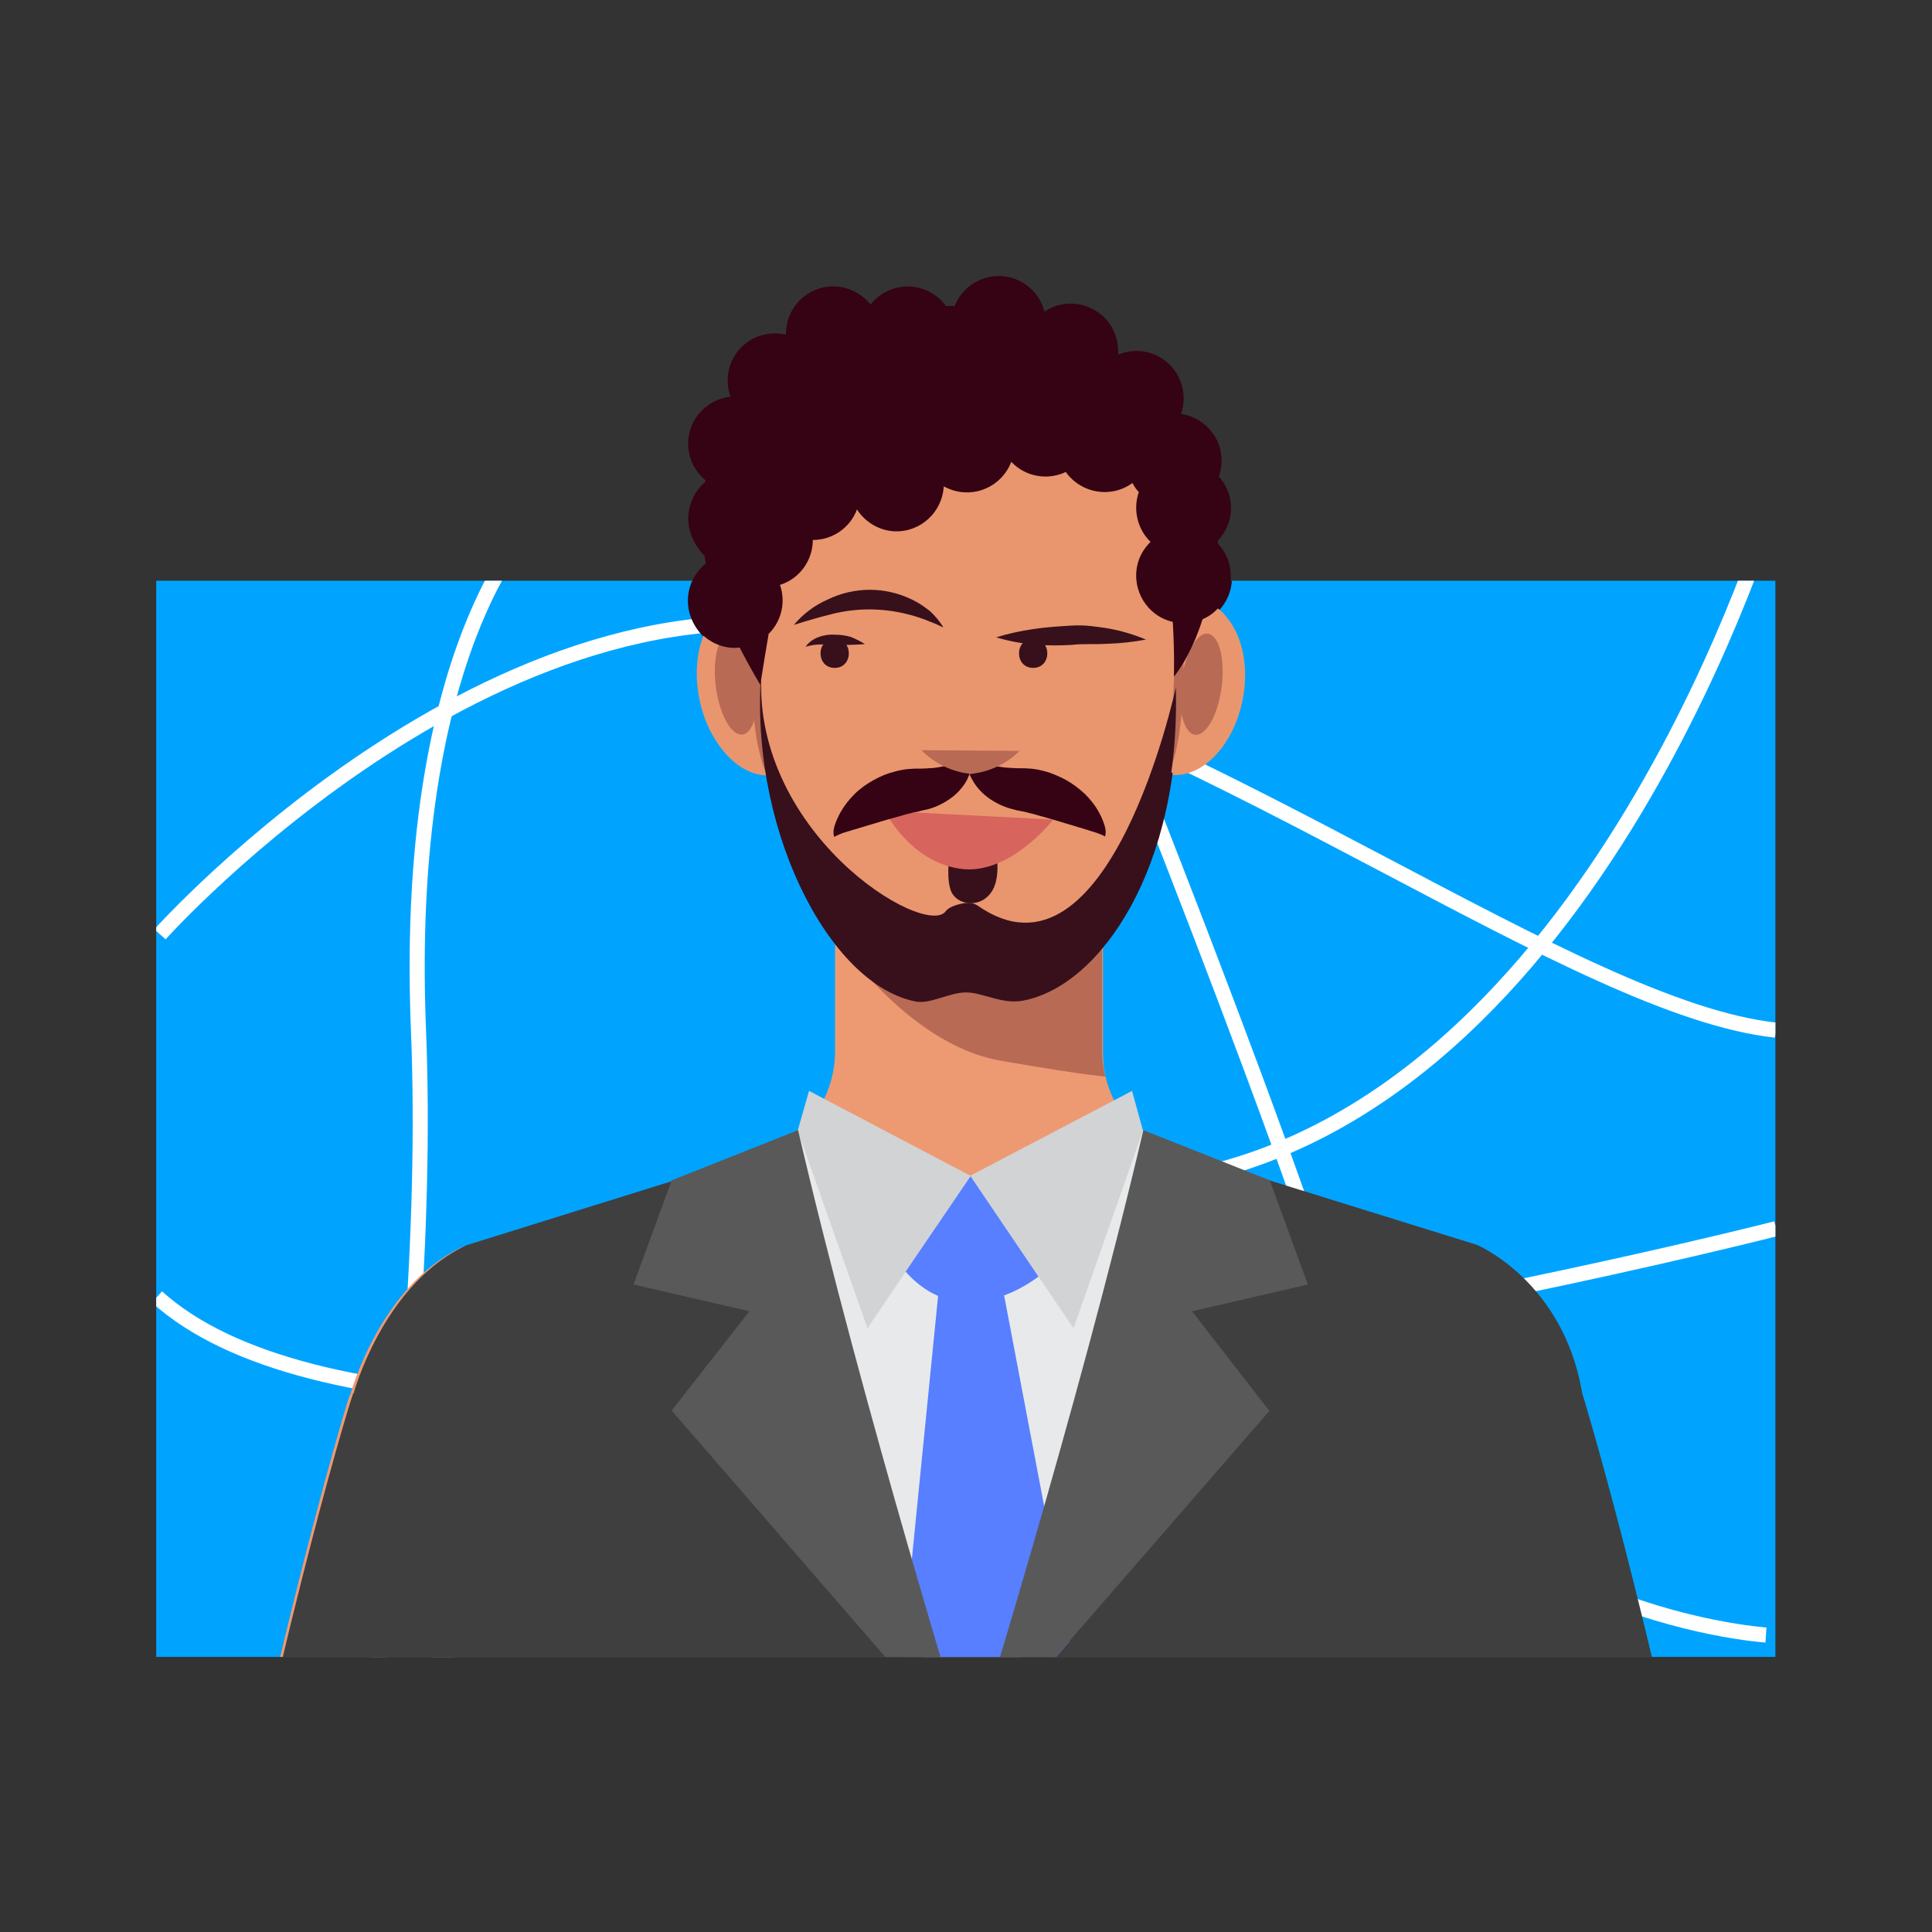 <?xml version="1.0" encoding="utf-8"?>
<!-- Generator: Adobe Illustrator 28.1.0, SVG Export Plug-In . SVG Version: 6.00 Build 0)  -->
<svg version="1.1" id="doubtful-businessman" xmlns="http://www.w3.org/2000/svg" xmlns:xlink="http://www.w3.org/1999/xlink"
	 x="0px" y="0px" viewBox="0 0 512 512" style="enable-background:new 0 0 512 512;" xml:space="preserve">
<rect x="0" y="0" width="512" height="512" fill="#333333" stroke="none"/>
<style type="text/css">
	.st0{fill:#00A4FF;}
	.st1{clip-path:url(#SVGID_00000054262867541411923280000005749486990254067098_);}
	.st2{fill:none;stroke:#FFFFFF;stroke-width:4;stroke-miterlimit:10;}
	.st3{fill:none;}
	.st4{clip-path:url(#SVGID_00000152943705604409152550000012040180345867759290_);}
	.st5{fill:#ED9A72;}
	.st6{fill:#B86A55;}
	.st7{fill:#E9966E;}
	.st8{fill:#350313;}
	.st9{fill:#38101B;}
	.st10{fill:#3F3F3F;}
	.st11{fill:#E8E9EA;}
	.st12{fill:#577FFF;}
	.st13{fill:#D2D3D5;}
	.st14{fill:#595959;}
	.st15{fill:#D7645D;}
</style>
<rect x="41.4" y="153.9" class="st0" width="429.1" height="285.2"/>
<g>
	<defs>
		<rect id="SVGID_1_" x="41.4" y="153.9" width="429.1" height="285.2"/>
	</defs>
	<clipPath id="SVGID_00000061453284358566463400000005680441714761716609_">
		<use xlink:href="#SVGID_1_"  style="overflow:visible;"/>
	</clipPath>
	<g style="clip-path:url(#SVGID_00000061453284358566463400000005680441714761716609_);">
		<path class="st2" d="M42.4,247.6c0,0,93.6-104.6,188.3-78.2S417.9,267.3,470.6,273"/>
		<path class="st2" d="M145.3,133.9c0,0-38.8,31-34.4,139.1S87.2,516.9,87.2,516.9"/>
		<path class="st2" d="M41.4,519.6c0,0,157.9-188.2,269.9-207s159.2-180.9,159.2-180.9"/>
		<path class="st2" d="M271.1,129c0,0,60,145.9,84.5,222.2S468,433.3,468,433.3 M470.7,325.6c0,0-350,89.7-429.1,18.1"/>
		<rect x="41.4" y="131.6" class="st3" width="429.1" height="387.9"/>
	</g>
</g>
<g>
	<defs>
		<rect id="SVGID_00000162354323008674251680000011235259025500407229_" x="41.4" y="153.9" width="429.1" height="285.2"/>
	</defs>
	<clipPath id="SVGID_00000124849982339617363310000008074269650538279823_">
		<use xlink:href="#SVGID_00000162354323008674251680000011235259025500407229_"  style="overflow:visible;"/>
	</clipPath>
	<g style="clip-path:url(#SVGID_00000124849982339617363310000008074269650538279823_);">
		<path class="st5" d="M56.6,519.6h398c-19.2-95.6-36-150-36-150c-5-29.7-27.9-39.3-27.9-39.3l-54-16.8l-24.2-7.5l-0.4-0.1
			c-3.4-1-6.5-2.7-9.3-5c0,0-0.1-0.1-0.1-0.1c0,0-0.1-0.1-0.1-0.1c-0.3-0.2-0.6-0.5-0.9-0.7c-2.6-2.3-4.8-5.2-6.4-8.3
			c-1-2-1.8-4.1-2.3-6.3v0c-0.1-0.4-0.2-0.9-0.3-1.3c0-0.2-0.1-0.4-0.1-0.7c0-0.2-0.1-0.4-0.1-0.7c0-0.3-0.1-0.6-0.1-1
			c0-0.2,0-0.3,0-0.5c0-0.5-0.1-1-0.1-1.5c0-0.3,0-0.6,0-1v-38h-71v38c0,4.3-1,8.6-2.9,12.5c-1.6,3.2-3.7,6.1-6.4,8.5
			c-0.1,0.1-0.2,0.2-0.4,0.3l0,0l-0.1,0.1c-2.8,2.4-6,4.3-9.4,5.5c-0.3,0.1-0.5,0.2-0.8,0.3l-23.4,7.3l-55.2,17.2
			c-0.2,0.1-0.5,0.2-0.7,0.3c-21.6,10.5-29.2,39-29.2,39h-0.1C92.6,369.5,75.8,423.9,56.6,519.6z"/>
		<path class="st6" d="M265.2,281.1c-25.3-4.4-44.1-33.7-44.1-33.7s25.1-2.1,40.8-6.6h30.2v38c0,2.2,0.3,4.4,0.8,6.5l0,0
			C292.9,285.2,290.6,285.5,265.2,281.1z"/>
		<path class="st7" d="M196.5,159.7c1.6-0.3,3.2-0.3,4.7,0.1c5.5-38,28.4-66.5,55.7-66.5c27.4,0,50.3,28.7,55.8,66.8
			c1.8-0.6,3.8-0.8,5.8-0.4c8.5,1.7,13.3,13.2,10.8,25.8c-2.4,12.1-10.8,20.8-19,19.8c-8,29.8-18.9,52.7-39.6,56.6
			c-5.6,1-10.5-2.2-15-2.2c-4.4,0-9.7,3.8-13.4,2.5c-22.3-8-31.4-27-39-56.7c-7.8-0.1-15.4-8.4-17.6-19.9
			C183.1,172.9,188,161.4,196.5,159.7z"/>
		
			<ellipse transform="matrix(0.992 -0.127 0.127 0.992 -21.477 26.218)" class="st6" cx="195.3" cy="181.9" rx="5.4" ry="13.5"/>
		
			<ellipse transform="matrix(0.127 -0.992 0.992 0.127 97.831 474.853)" class="st6" cx="318.6" cy="181.9" rx="13.5" ry="5.4"/>
		<path class="st6" d="M312.6,160.1c0.6,3.8,1,7.5,1.2,11.3c0.2,3.8,0.2,7.6,0.1,11.4c-0.1,3.8-0.5,7.6-1,11.4
			c-0.5,3.8-1.4,7.5-2.7,11.1c0.3-3.8,0.5-7.6,0.7-11.3l0.2-5.6c0.1-1.9,0.2-3.8,0.2-5.6l0.5-11.3
			C312,167.7,312.3,163.9,312.6,160.1z M200.9,160.1c0.4,3.8,0.6,7.6,0.8,11.4l0.5,11.3c0,1.9,0.1,3.8,0.2,5.6l0.2,5.6
			c0.2,3.8,0.4,7.5,0.7,11.3c-1.3-3.6-2.2-7.3-2.7-11.1c-0.5-3.8-0.9-7.6-1-11.4c-0.1-3.8-0.1-7.6,0.1-11.4
			C199.8,167.7,200.2,163.9,200.9,160.1z"/>
		<path class="st8" d="M182.7,137.9c0-3.7,1.7-7.3,4.5-9.7c0-0.1,0.1-0.3,0.1-0.4c-5.4-4.4-6.2-12.3-1.8-17.6
			c2.1-2.6,5.1-4.2,8.4-4.6c-2.4-6.5,1-13.7,7.5-16c2.3-0.8,4.8-1,7.2-0.4c0-0.1,0-0.2,0-0.3c0-6.9,5.6-12.5,12.5-12.5
			c3.8,0,7.5,1.8,9.9,4.8c4.3-5.4,12.1-6.4,17.6-2.1c0.9,0.7,1.7,1.6,2.4,2.5c0.8,0,1.6,0,2.3,0c2.5-6.4,9.8-9.6,16.2-7.1
			c3.8,1.5,6.6,4.7,7.6,8.6c5.7-3.9,13.5-2.3,17.4,3.4c1.4,2.1,2.1,4.5,2.1,7c0,0.3,0,0.7,0,1c6.4-2.7,13.7,0.3,16.4,6.7
			c1.2,2.8,1.3,6,0.3,9c6.8,1,11.6,7.3,10.6,14.1c-0.1,0.8-0.3,1.7-0.6,2.5c4.4,4.8,4.3,12.2-0.2,16.9c0,0.3,0,0.5-0.1,0.8
			c4.8,5,4.6,12.9-0.4,17.7c-1,1-2.2,1.8-3.6,2.4c-3.4,10.5-7.6,15.2-7.6,15.2s0.2-6.1-0.3-14.5c-6.7-1.5-10.9-8.3-9.4-15
			c0.5-2.4,1.8-4.5,3.5-6.2c-3.5-3.4-4.7-8.6-3.1-13.2c-0.7-0.7-1.2-1.5-1.7-2.4c-5.6,4.1-13.4,2.8-17.5-2.7
			c-0.1-0.1-0.1-0.2-0.2-0.2c-4.9,2.3-10.7,1.2-14.4-2.7c-2.5,6.5-9.7,9.7-16.1,7.3c-0.6-0.2-1.2-0.5-1.8-0.8
			c-0.4,6.9-6.2,12.2-13.1,11.9c-4-0.2-7.7-2.4-9.9-5.8c-1.8,4.9-6.5,8.1-11.7,8.1c0,5.4-3.5,10.3-8.7,11.9c1.6,4.6,0.4,9.6-3,13
			c-1.3,7.5-2.2,13.5-2.2,13.5s-2.5-4.1-5.5-9.9c-0.4,0-0.8,0.1-1.2,0.1c-6.9,0-12.5-5.6-12.5-12.5c0-3.9,1.8-7.5,4.8-9.9
			c-0.2-0.7-0.3-1.3-0.4-2C184.3,145.1,182.7,141.6,182.7,137.9z"/>
		<path class="st9" d="M274.1,177.6c5,0,5-7.7,0-7.7C269.1,169.8,269.1,177.6,274.1,177.6z M221.5,177.6c5,0,5-7.7,0-7.7
			C216.5,169.8,216.5,177.6,221.5,177.6z"/>
		<path class="st9" d="M304,170.1c-3.3,0.6-6.7,1-10,1.1c-1.7,0.1-3.3,0.1-4.9,0.1c-1.6,0-3.2,0-4.7,0.2c-3.4,0.2-6.7,0.2-10.1-0.1
			c-3.4-0.3-6.7-0.9-10-1.9c3.2-1,6.5-1.7,9.9-2.2c3.3-0.5,6.6-0.7,9.8-0.9c1.8-0.1,3.5-0.1,5.3,0.1c1.7,0.2,3.4,0.4,5,0.7
			C297.6,167.8,300.9,168.7,304,170.1z M250.3,166.8c-1.6-0.8-3.3-1.5-4.9-2.1c-1.6-0.6-3.2-1.1-4.9-1.5c-6.5-1.6-13.2-1.6-19.6,0
			c-3.3,0.8-6.7,1.8-10.2,2.9c2.4-2.9,5.5-5.2,8.9-6.7c3.5-1.7,7.3-2.6,11.2-2.6c3.9,0,7.7,0.9,11.2,2.6c1.7,0.8,3.3,1.9,4.8,3.1
			C248.1,163.8,249.4,165.2,250.3,166.8z M229.5,171.3c-2.7,0.2-5.4,0.3-8,0.1c-1.3,0-2.6-0.1-3.8,0c-1.3,0-2.6,0.2-3.9,0.6
			c0.8-1.2,2.1-2.1,3.5-2.6c1.4-0.5,2.8-0.7,4.3-0.6c1.4,0,2.8,0.2,4.2,0.6C227.1,169.9,228.3,170.5,229.5,171.3z"/>
		<path class="st10" d="M57.3,519.6h398.1c-19.2-95.9-36.1-150.4-36.1-150.4c-5-29.7-27.9-39.3-27.9-39.3l-56-17.4h0l-22.5-7
			l-0.3,0.5l-12.4,18.6l-5.2,7.7l-7.4,11.1l-4.4,6.6l-12.2,18.3l-12.1,18.2l-12.6-18l-13.9-19.9l-7.1-10.1l-6.3-9l-7-10v0l-9.7-13.9
			l-0.1-0.1l-24.1,7.5h0l-54.5,17c-0.5,0.2-1,0.5-1.4,0.7c-21,10.8-28.5,38.6-28.5,38.6h-0.1C93.4,369.2,76.5,423.7,57.3,519.6z"/>
		<polygon class="st11" points="303,299.5 291.5,399 257.1,465.3 212.5,373.9 211.5,299.5 257.2,311.6 		"/>
		<polygon class="st12" points="266.1,343.3 283.5,434.9 257.1,465.3 238.6,443.8 248.9,340.5 		"/>
		<polygon class="st13" points="300,289.1 302.9,299.6 284.5,352 257.1,311.6 		"/>
		<polygon class="st13" points="214.4,289.1 211.4,299.6 229.9,352 257.2,311.6 		"/>
		<path class="st12" d="M275.2,338.3c0,0-19.8,16.1-35.2-1.3l17.2-25.3L275.2,338.3z"/>
		<path class="st14" d="M303,299.5l33.5,13.3l10.1,27.6l-30.7,7.1l20.5,26.4l-79.4,91.4C257.1,465.3,285.6,373.9,303,299.5z
			 M211.5,299.5L178,312.8l-10.1,27.6l30.7,7.1L178,373.8l79.2,91.4C257.1,465.3,228.8,373.9,211.5,299.5z"/>
		<polygon class="st14" points="393.5,467.3 393.6,519.6 388.4,467.6 		"/>
		<polygon class="st14" points="121.9,467.5 116.7,519.6 116.7,467.3 		"/>
		<path class="st9" d="M256.2,239.9l0.2,0c1-0.1,2.1,0.1,3,0.7c34.9,24.4,52.5-57.8,52.5-57.8c1.3,46.9-20.2,78.6-40.9,82.4
			c-5.6,1-10.5-2.2-15-2.2c-4.4,0-9.5,3.2-13.4,2.4c-23.1-4.6-44.4-46.2-40.4-88.9c-4.1,44.5,43.6,73.2,48.8,65.5
			C251.9,240.7,254.6,240.1,256.2,239.9z"/>
		<path class="st9" d="M263.4,222c0,0,2.8,9.3,0,14.4s-9.7,4.4-11.2,0c-1.7-5.1,0.8-15.6,0.8-15.6L263.4,222z"/>
		<path class="st15" d="M279.4,217.8c0,0-11.6,15.1-24.9,13s-19.7-15.3-19.7-15.3L279.4,217.8z"/>
		<path class="st8" d="M256.8,201c3,1.6,6.4,2.6,9.8,3c1.4,0.1,2.8,0.2,4.2,0.2c0.4,0,0.7,0,1,0c0.5,0,1.1,0.1,1.7,0.1
			c1.1,0.1,2.2,0.3,3.3,0.6c2.1,0.5,4.1,1.4,6,2.4c1.8,1,3.5,2.3,5,3.7c1.5,1.5,2.8,3.1,3.8,5c0.5,0.9,1,2,1.3,3
			c0.2,0.5,0.3,1.1,0.4,1.6c0,0.3,0,0.6,0,0.9c0,0.3-0.1,0.6-0.2,0.8c-0.2-0.2-0.4-0.3-0.7-0.4c-0.2-0.1-0.5-0.2-0.7-0.3
			c-0.5-0.2-0.9-0.3-1.4-0.5c-0.5-0.1-0.9-0.3-1.3-0.4c-0.4-0.1-0.9-0.3-1.3-0.4l-5-1.5c-3.2-1-6.2-1.8-9-2.6
			c-0.7-0.1-1.4-0.4-2.1-0.5c-0.3-0.1-0.7-0.1-1-0.2c-0.6-0.1-1.1-0.2-1.7-0.4c-2.2-0.5-4.4-1.5-6.3-2.8c-1.9-1.3-3.5-3-4.6-5
			c-0.6-1-1-2-1.2-3.1C256.7,203.2,256.6,202.1,256.8,201z"/>
		<path class="st8" d="M258,201c0.2,1.1,0.1,2.2-0.2,3.3c-0.3,1.1-0.7,2.1-1.2,3.1c-1.1,2-2.7,3.7-4.6,5c-1.9,1.3-4,2.3-6.3,2.8
			c-0.5,0.1-1.1,0.2-1.7,0.4c-0.4,0.1-0.7,0.2-1,0.2c-0.7,0.1-1.4,0.4-2.1,0.5c-2.8,0.8-5.8,1.6-9,2.6l-5,1.5
			c-0.5,0.1-0.9,0.3-1.3,0.4c-0.5,0.1-0.9,0.3-1.3,0.4c-0.5,0.1-0.9,0.3-1.4,0.5c-0.2,0.1-0.4,0.2-0.7,0.3c-0.2,0.1-0.5,0.3-0.7,0.4
			c-0.1-0.3-0.2-0.6-0.2-0.8c0-0.3,0-0.6,0-0.9c0.1-0.6,0.2-1.1,0.4-1.6c0.3-1,0.8-2,1.3-3c1-1.8,2.3-3.5,3.8-5
			c1.5-1.5,3.2-2.7,5-3.7c1.9-1.1,3.9-1.9,6-2.4c1.1-0.3,2.2-0.5,3.3-0.6c0.6,0,1.1-0.1,1.7-0.1c0.3,0,0.7,0,1,0
			c1.4,0,2.8-0.1,4.2-0.2C251.6,203.6,254.9,202.6,258,201z"/>
		<path class="st6" d="M244.5,199.4c3.5,3.6,8.2,5.8,13.1,6.3c-0.2,0-0.3,0-0.5,0.1h0.9c-0.2,0-0.3,0-0.5-0.1
			c4.9-0.5,9.5-2.6,13-6.1L244.5,199.4z"/>
	</g>
</g>
<path class="st7" d="M196.1,159.1c1.6-0.3,3.2-0.3,4.7,0.1c5.5-38,28.4-66.5,55.7-66.5c27.4,0,50.3,28.7,55.8,66.8
	c1.8-0.6,3.8-0.8,5.8-0.4c8.5,1.7,13.3,13.2,10.8,25.8c-2.4,12.1-10.8,20.8-19,19.8c-8,29.8-18.9,52.7-39.6,56.6
	c-5.6,1-10.5-2.2-15-2.2c-4.4,0-9.7,3.8-13.4,2.5c-22.3-8-31.4-27-39-56.7c-7.8-0.1-15.4-8.4-17.6-19.9
	C182.8,172.4,187.7,160.8,196.1,159.1z"/>
<ellipse transform="matrix(0.992 -0.127 0.127 0.992 -21.408 26.175)" class="st6" cx="195" cy="181.3" rx="5.4" ry="13.5"/>
<ellipse transform="matrix(0.127 -0.992 0.992 0.127 98.12 474.056)" class="st6" cx="318.3" cy="181.3" rx="13.5" ry="5.4"/>
<path class="st6" d="M312.3,159.6c0.6,3.8,1,7.5,1.2,11.3c0.2,3.8,0.2,7.6,0.1,11.4c-0.1,3.8-0.5,7.6-1,11.4
	c-0.5,3.8-1.4,7.5-2.7,11.1c0.3-3.8,0.5-7.6,0.7-11.3l0.2-5.6c0.1-1.9,0.2-3.8,0.2-5.6l0.5-11.3
	C311.7,167.1,311.9,163.4,312.3,159.6z M200.5,159.6c0.4,3.8,0.6,7.6,0.8,11.4l0.5,11.3c0,1.9,0.1,3.8,0.2,5.6l0.2,5.6
	c0.2,3.8,0.4,7.5,0.7,11.3c-1.3-3.6-2.2-7.3-2.7-11.1c-0.5-3.8-0.9-7.6-1-11.4c-0.1-3.8-0.1-7.6,0.1-11.4
	C199.5,167.1,199.9,163.3,200.5,159.6z"/>
<path class="st8" d="M182.4,137.4c0-3.7,1.7-7.3,4.5-9.7c0-0.1,0.1-0.3,0.1-0.4c-5.4-4.4-6.2-12.3-1.8-17.6c2.1-2.6,5.1-4.2,8.4-4.6
	c-2.4-6.5,1-13.7,7.5-16c2.3-0.8,4.8-1,7.2-0.4c0-0.1,0-0.2,0-0.3c0-6.9,5.6-12.5,12.5-12.5c3.8,0,7.5,1.8,9.9,4.8
	c4.3-5.4,12.1-6.4,17.6-2.1c0.9,0.7,1.7,1.6,2.4,2.5c0.8,0,1.6,0,2.3,0c2.5-6.4,9.8-9.6,16.2-7.1c3.8,1.5,6.6,4.7,7.6,8.6
	c5.7-3.9,13.5-2.3,17.4,3.4c1.4,2.1,2.1,4.5,2.1,7c0,0.3,0,0.7,0,1c6.4-2.7,13.7,0.3,16.4,6.7c1.2,2.8,1.3,6,0.3,9
	c6.8,1,11.6,7.3,10.6,14.1c-0.1,0.8-0.3,1.7-0.6,2.5c4.4,4.8,4.3,12.2-0.2,16.9c0,0.3,0,0.5-0.1,0.8c4.8,5,4.6,12.9-0.4,17.7
	c-1,1-2.2,1.8-3.6,2.4c-3.4,10.5-7.6,15.2-7.6,15.2s0.2-6.1-0.3-14.5c-6.7-1.5-10.9-8.3-9.4-15c0.5-2.4,1.8-4.5,3.5-6.2
	c-3.5-3.4-4.7-8.6-3.1-13.2c-0.7-0.7-1.2-1.5-1.7-2.4c-5.6,4.1-13.4,2.8-17.5-2.7c-0.1-0.1-0.1-0.2-0.2-0.2
	c-4.9,2.3-10.7,1.2-14.4-2.7c-2.5,6.5-9.7,9.7-16.1,7.3c-0.6-0.2-1.2-0.5-1.8-0.8c-0.4,6.9-6.2,12.2-13.1,11.9
	c-4-0.2-7.7-2.4-9.9-5.8c-1.8,4.9-6.5,8.1-11.7,8.1c0,5.4-3.5,10.3-8.7,11.9c1.6,4.6,0.4,9.6-3,13c-1.3,7.5-2.2,13.5-2.2,13.5
	s-2.5-4.1-5.5-9.9c-0.4,0-0.8,0.1-1.2,0.1c-6.9,0-12.5-5.6-12.5-12.5c0-3.9,1.8-7.5,4.8-9.9c-0.2-0.7-0.3-1.3-0.4-2
	C184,144.5,182.4,141,182.4,137.4z"/>
<path class="st9" d="M273.8,177c5,0,5-7.7,0-7.7C268.8,169.3,268.8,177,273.8,177z M221.2,177c5,0,5-7.7,0-7.7
	C216.2,169.3,216.2,177,221.2,177z"/>
<path class="st9" d="M303.7,169.5c-3.3,0.6-6.7,1-10,1.1c-1.7,0.1-3.3,0.1-4.9,0.1c-1.6,0-3.2,0-4.7,0.2c-3.4,0.2-6.7,0.2-10.1-0.1
	c-3.4-0.3-6.7-0.9-10-1.9c3.2-1,6.5-1.7,9.9-2.2c3.3-0.5,6.6-0.7,9.8-0.9c1.8-0.1,3.5-0.1,5.3,0.1c1.7,0.2,3.4,0.4,5,0.7
	C297.3,167.2,300.6,168.2,303.7,169.5z M250,166.3c-1.6-0.8-3.3-1.5-4.9-2.1c-1.6-0.6-3.2-1.1-4.9-1.5c-6.5-1.6-13.2-1.6-19.6,0
	c-3.3,0.8-6.7,1.8-10.2,2.9c2.4-2.9,5.5-5.2,8.9-6.7c3.5-1.7,7.3-2.6,11.2-2.6c3.9,0,7.7,0.9,11.2,2.6c1.7,0.8,3.3,1.9,4.8,3.1
	C247.8,163.2,249.1,164.7,250,166.3z M229.2,170.7c-2.7,0.2-5.4,0.3-8,0.1c-1.3,0-2.6-0.1-3.8,0c-1.3,0-2.6,0.2-3.9,0.6
	c0.8-1.2,2.1-2.1,3.5-2.6c1.4-0.5,2.8-0.7,4.3-0.6c1.4,0,2.8,0.2,4.2,0.6C226.7,169.3,228,169.9,229.2,170.7z M255.9,239.3l0.2,0
	c1-0.1,2.1,0.1,3,0.7c34.9,24.4,52.5-57.8,52.5-57.8c1.3,46.9-20.2,78.6-40.9,82.4c-5.6,1-10.5-2.2-15-2.2c-4.4,0-9.5,3.2-13.4,2.4
	c-23.1-4.6-44.4-46.2-40.4-88.9c-4.1,44.5,43.6,73.2,48.8,65.5C251.6,240.2,254.3,239.5,255.9,239.3z"/>
<path class="st9" d="M263.1,221.4c0,0,2.8,9.3,0,14.4s-9.7,4.4-11.2,0c-1.7-5.1,0.8-15.6,0.8-15.6L263.1,221.4z"/>
<path class="st15" d="M279.1,217.2c0,0-11.6,15.1-24.9,13s-19.7-15.3-19.7-15.3L279.1,217.2z"/>
<path class="st8" d="M256.5,200.4c3,1.6,6.4,2.6,9.8,3c1.4,0.1,2.8,0.2,4.2,0.2c0.4,0,0.7,0,1,0c0.5,0,1.1,0.1,1.7,0.1
	c1.1,0.1,2.2,0.3,3.3,0.6c2.1,0.5,4.1,1.4,6,2.4c1.8,1,3.5,2.3,5,3.7c1.5,1.5,2.8,3.1,3.8,5c0.5,0.9,1,2,1.3,3
	c0.2,0.5,0.3,1.1,0.4,1.6c0,0.3,0,0.6,0,0.9c0,0.3-0.1,0.6-0.2,0.8c-0.2-0.2-0.4-0.3-0.7-0.4c-0.2-0.1-0.5-0.2-0.7-0.3
	c-0.5-0.2-0.9-0.3-1.4-0.5c-0.5-0.1-0.9-0.3-1.3-0.4c-0.4-0.1-0.9-0.3-1.3-0.4l-5-1.5c-3.2-1-6.2-1.8-9-2.6
	c-0.7-0.1-1.4-0.4-2.1-0.5c-0.3-0.1-0.7-0.1-1-0.2c-0.6-0.1-1.1-0.2-1.7-0.4c-2.2-0.5-4.4-1.5-6.3-2.8c-1.9-1.3-3.5-3-4.6-5
	c-0.6-1-1-2-1.2-3.1C256.4,202.6,256.3,201.5,256.5,200.4z"/>
<path class="st8" d="M257.6,200.4c0.2,1.1,0.1,2.2-0.2,3.3c-0.3,1.1-0.7,2.1-1.2,3.1c-1.1,2-2.7,3.7-4.6,5c-1.9,1.3-4,2.3-6.3,2.8
	c-0.5,0.1-1.1,0.2-1.7,0.4c-0.4,0.1-0.7,0.2-1,0.2c-0.7,0.1-1.4,0.4-2.1,0.5c-2.8,0.8-5.8,1.6-9,2.6l-5,1.5
	c-0.5,0.1-0.9,0.3-1.3,0.4c-0.5,0.1-0.9,0.3-1.3,0.4c-0.5,0.1-0.9,0.3-1.4,0.5c-0.2,0.1-0.4,0.2-0.7,0.3c-0.2,0.1-0.5,0.3-0.7,0.4
	c-0.1-0.3-0.2-0.6-0.2-0.8c0-0.3,0-0.6,0-0.9c0.1-0.6,0.2-1.1,0.4-1.6c0.3-1,0.8-2,1.3-3c1-1.8,2.3-3.5,3.8-5c1.5-1.5,3.2-2.7,5-3.7
	c1.9-1.1,3.9-1.9,6-2.4c1.1-0.3,2.2-0.5,3.3-0.6c0.6,0,1.1-0.1,1.7-0.1c0.3,0,0.7,0,1,0c1.4,0,2.8-0.1,4.2-0.2
	C251.3,203,254.6,202,257.6,200.4z"/>
<path class="st6" d="M244.2,198.8c3.5,3.6,8.2,5.8,13.1,6.3c-0.2,0-0.3,0-0.5,0.1h0.9c-0.2,0-0.3,0-0.5-0.1c4.9-0.5,9.5-2.6,13-6.1
	L244.2,198.8z"/>
</svg>
